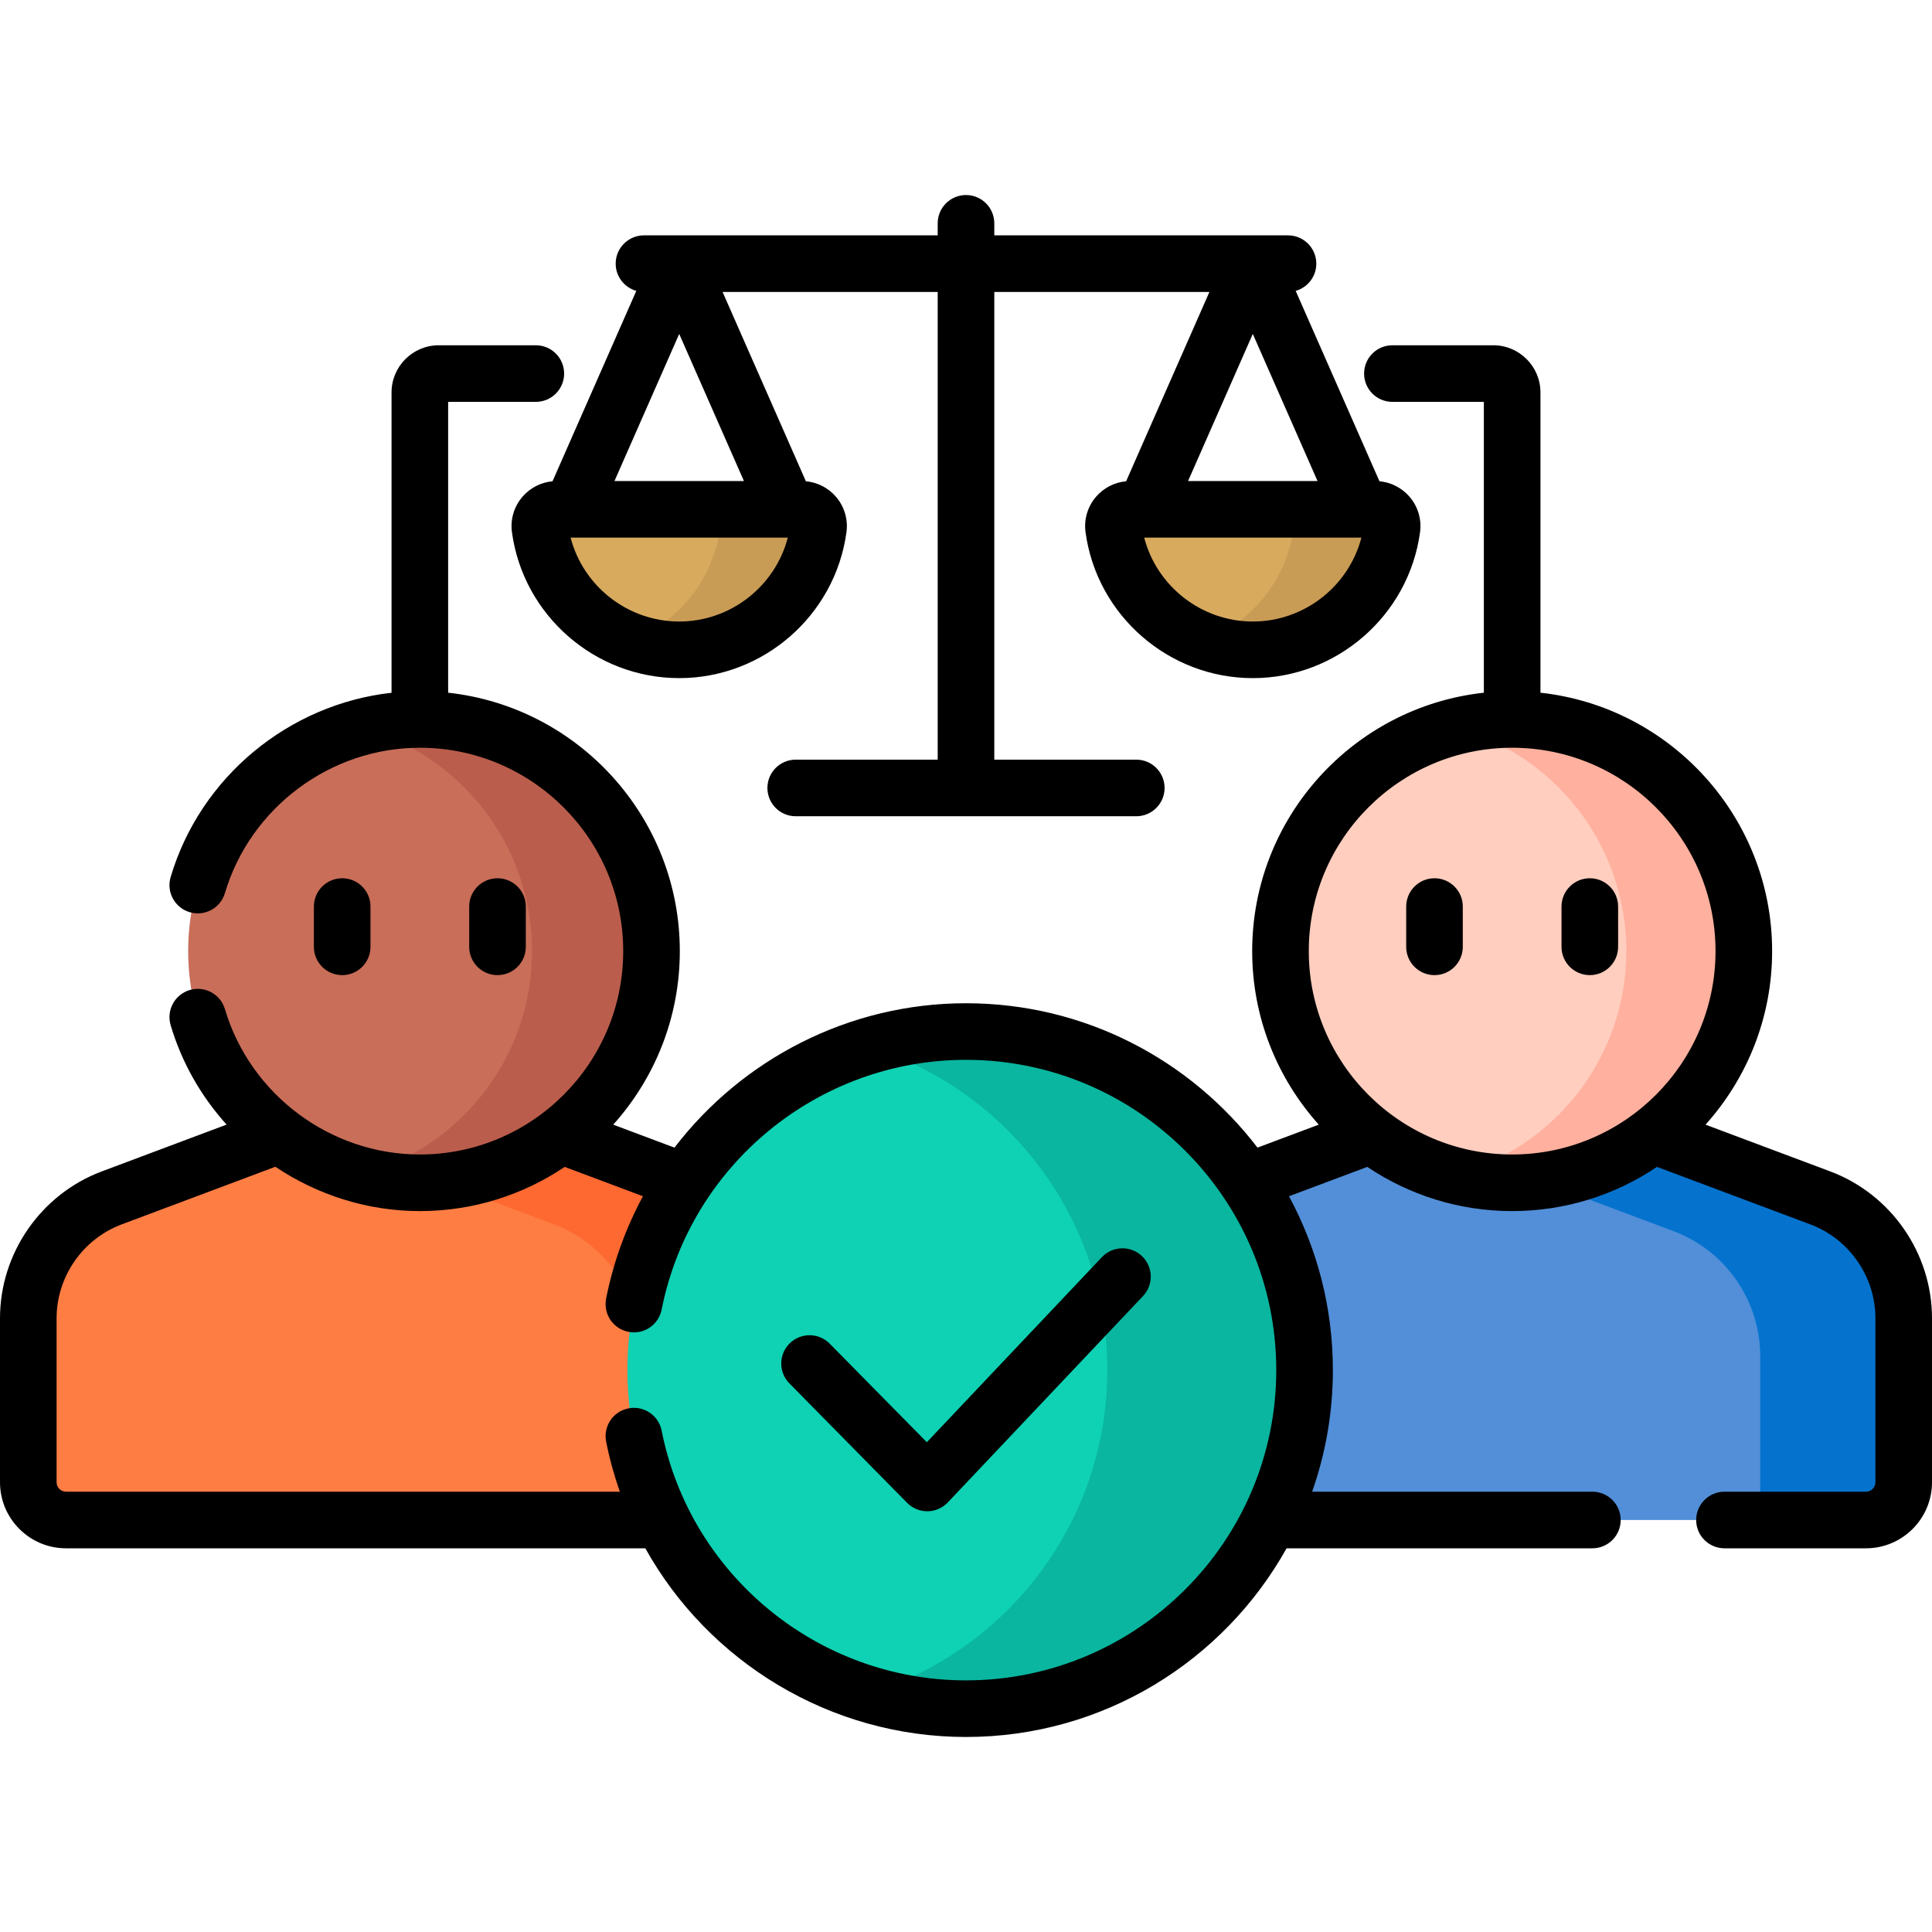 <svg id="Capa_1" enable-background="new 0 0 512 512" viewBox="0 0 512 512" xmlns="http://www.w3.org/2000/svg"><g><g><g><g><g><path d="m167.277 363.094c0-18.343 5.595-35.404 15.169-49.565l-35.168-13.188c-10.054 7.518-22.523 11.975-36.014 11.975s-25.961-4.457-36.015-11.975l-45.651 17.12c-13.292 4.984-22.098 17.69-22.098 31.886v43.469c0 5.523 4.477 10 10 10h159.182c-6.013-11.957-9.405-25.45-9.405-39.722z" fill="#fe7d43"/></g><g><path d="m146.754 324.434c10.88 4.08 18.838 13.144 21.746 24.013 2.087-12.51 6.796-24.141 13.549-34.308l-2.433-1.672-32.338-12.127c-9.313 6.964-20.702 11.294-33.053 11.896z" fill="#fd6930"/></g><g><g><circle cx="111.263" cy="252.055" fill="#c96e59" r="61.395"/></g><g><path d="m111.263 190.659c-5.475 0-10.778.726-15.829 2.071 26.234 6.983 45.566 30.892 45.566 59.325s-19.332 52.342-45.566 59.325c5.051 1.344 10.355 2.071 15.829 2.071 33.908 0 61.395-27.488 61.395-61.395s-27.487-61.397-61.395-61.397z" fill="#bb5d4c"/></g></g></g><g><g><path d="m482.403 317.46-45.651-17.12c-10.054 7.518-22.523 11.975-36.014 11.975s-25.961-4.457-36.015-11.975l-35.168 13.189c9.573 14.161 15.168 31.222 15.168 49.565 0 14.272-3.392 27.765-9.405 39.723h159.182c5.523 0 10-4.477 10-10v-43.469c0-14.196-8.806-26.903-22.097-31.888z" fill="#528fd8"/></g><g><g><path d="m482.403 317.46-45.651-17.12c-8.801 6.581-19.453 10.816-31.021 11.77l37.754 14.158c13.828 5.186 22.988 18.405 22.988 33.173v43.375h28.027c5.523 0 10-4.477 10-10v-43.469c0-14.195-8.806-26.902-22.097-31.887z" fill="#0573ce"/></g></g><g><g><circle cx="400.737" cy="252.055" fill="#ffcebf" r="61.395"/></g><g><path d="m400.737 190.659c-5.379 0-10.594.697-15.566 1.996 26.369 6.892 45.829 30.871 45.829 59.4s-19.46 52.508-45.829 59.399c4.972 1.299 10.187 1.996 15.566 1.996 33.908 0 61.395-27.488 61.395-61.395s-27.488-61.396-61.395-61.396z" fill="#ffb09e"/></g></g></g></g><g><g><circle cx="256" cy="363.093" fill="#0ed2b3" r="89.723"/></g><g><path d="m256 273.37c-9.093 0-17.868 1.357-26.138 3.872 36.802 11.191 63.585 45.391 63.585 85.851s-26.783 74.66-63.585 85.851c8.271 2.515 17.046 3.872 26.138 3.872 49.553 0 89.723-40.17 89.723-89.723s-40.17-89.723-89.723-89.723z" fill="#0ab69f"/></g></g><g><g><path d="m147.544 134.979c-2.691 0-4.803 2.368-4.443 5.034 2.458 18.182 18.039 32.198 36.895 32.198s34.437-14.016 36.895-32.198c.36-2.667-1.752-5.034-4.443-5.034z" fill="#d8aa5e"/></g><g><g><path d="m299.552 134.979c-2.691 0-4.803 2.368-4.443 5.034 2.458 18.182 18.039 32.198 36.895 32.198s34.437-14.016 36.895-32.198c.36-2.667-1.751-5.034-4.443-5.034z" fill="#d8aa5e"/></g><g><path d="m364.456 134.979h-26.069c2.691 0 4.803 2.368 4.443 5.034-1.86 13.759-11.238 25.127-23.861 29.846 4.057 1.517 8.448 2.352 13.034 2.352 18.855 0 34.437-14.016 36.895-32.198.361-2.667-1.75-5.034-4.442-5.034z" fill="#c99c56"/></g><g><path d="m212.448 134.979h-26.068c2.691 0 4.803 2.368 4.443 5.034-1.86 13.759-11.238 25.127-23.861 29.846 4.057 1.517 8.448 2.352 13.034 2.352 18.855 0 34.437-14.016 36.895-32.198.36-2.667-1.752-5.034-4.443-5.034z" fill="#c99c56"/></g></g></g></g><g><path d="m98.183 250.919v-10.672c0-4.143-3.358-7.5-7.5-7.5s-7.5 3.357-7.5 7.5v10.672c0 4.143 3.358 7.5 7.5 7.5s7.5-3.357 7.5-7.5z"/><path d="m139.344 250.919v-10.672c0-4.143-3.358-7.5-7.5-7.5s-7.5 3.357-7.5 7.5v10.672c0 4.143 3.358 7.5 7.5 7.5s7.5-3.357 7.5-7.5z"/><path d="m485.036 310.438-33.052-12.395c10.964-12.205 17.649-28.328 17.649-45.988 0-35.454-26.922-64.729-61.396-68.48v-79.575c0-6.893-5.607-12.5-12.5-12.5h-26.737c-4.142 0-7.5 3.357-7.5 7.5s3.358 7.5 7.5 7.5h24.237v77.075c-34.473 3.75-61.396 33.025-61.396 68.48 0 17.659 6.685 33.782 17.648 45.987l-16.241 6.091c-17.781-23.242-45.791-38.263-77.248-38.263-31.051 0-59.302 14.823-77.257 38.26l-16.233-6.088c10.964-12.205 17.648-28.328 17.648-45.988 0-35.454-26.922-64.729-61.395-68.48v-77.074h23.237c4.142 0 7.5-3.357 7.5-7.5s-3.358-7.5-7.5-7.5h-25.737c-6.893 0-12.5 5.607-12.5 12.5v79.588c-27.17 3.025-50.646 22.248-58.54 48.832-1.179 3.971 1.084 8.146 5.055 9.324 3.971 1.182 8.146-1.084 9.325-5.055 6.736-22.686 27.98-38.53 51.66-38.53 29.718 0 53.895 24.178 53.895 53.896s-24.177 53.896-53.895 53.896c-23.68 0-44.924-15.845-51.66-38.53-1.179-3.971-5.354-6.235-9.325-5.055-3.971 1.179-6.234 5.354-5.055 9.324 2.96 9.969 8.112 18.905 14.827 26.34l-33.086 12.408c-16.128 6.048-26.964 21.685-26.964 38.91v43.469c0 9.649 7.851 17.5 17.5 17.5h153.517c16.797 30.128 49.02 50 84.983 50 36.481 0 68.328-20.201 84.957-50h81.043c4.142 0 7.5-3.357 7.5-7.5s-3.358-7.5-7.5-7.5h-74.273c3.555-10.089 5.496-20.933 5.496-32.223 0-16.659-4.214-32.351-11.628-46.071l20.758-7.785c10.976 7.392 24.184 11.712 38.384 11.712 14.199 0 27.407-4.32 38.383-11.712l40.648 15.244c10.307 3.866 17.232 13.859 17.232 24.866v43.469c0 1.379-1.122 2.5-2.5 2.5h-37.5c-4.142 0-7.5 3.357-7.5 7.5s3.358 7.5 7.5 7.5h37.5c9.649 0 17.5-7.851 17.5-17.5v-43.469c0-17.225-10.836-32.862-26.964-38.91zm-229.036 134.878c-39.152 0-73.072-27.832-80.654-66.178-.803-4.063-4.754-6.713-8.812-5.902-4.063.804-6.707 4.749-5.903 8.812.901 4.557 2.131 8.982 3.635 13.268h-146.766c-1.378 0-2.5-1.121-2.5-2.5v-43.469c0-11.007 6.925-21 17.231-24.865l40.743-15.28c11.105 7.452 24.364 11.747 38.289 11.747 14.199 0 27.407-4.32 38.383-11.712l20.743 7.779c-4.505 8.344-7.846 17.446-9.759 27.121-.804 4.063 1.839 8.009 5.903 8.812 4.059.812 8.009-1.838 8.812-5.902 7.582-38.347 41.502-66.179 80.654-66.179 45.338 0 82.223 36.886 82.223 82.224s-36.884 82.224-82.222 82.224zm90.841-193.261c0-29.718 24.177-53.896 53.896-53.896s53.896 24.178 53.896 53.896-24.177 53.896-53.896 53.896-53.896-24.179-53.896-53.896z"/><path d="m380.156 232.747c-4.142 0-7.5 3.357-7.5 7.5v10.672c0 4.143 3.358 7.5 7.5 7.5s7.5-3.357 7.5-7.5v-10.672c0-4.143-3.358-7.5-7.5-7.5z"/><path d="m421.317 232.747c-4.142 0-7.5 3.357-7.5 7.5v10.672c0 4.143 3.358 7.5 7.5 7.5s7.5-3.357 7.5-7.5v-10.672c0-4.143-3.358-7.5-7.5-7.5z"/><path d="m292.014 333.158-46.395 49.046-25.738-26.12c-2.908-2.952-7.657-2.987-10.606-.078-2.95 2.907-2.985 7.655-.078 10.605l31.191 31.653c1.411 1.432 3.335 2.236 5.342 2.236h.077c2.035-.021 3.974-.868 5.372-2.346l51.733-54.688c2.846-3.01 2.714-7.756-.295-10.603-3.011-2.847-7.759-2.713-10.603.295z"/><path d="m168.628 77.085-22.201 50.453c-3.045.285-5.883 1.719-7.916 4.043-2.266 2.594-3.302 6.032-2.843 9.436 2.982 22.059 22.039 38.693 44.328 38.693s41.345-16.635 44.328-38.694c.459-3.402-.577-6.841-2.843-9.435-2.032-2.325-4.871-3.758-7.916-4.043l-22.075-50.166h57.01v123.944h-37.627c-4.142 0-7.5 3.357-7.5 7.5s3.358 7.5 7.5 7.5h90.255c4.142 0 7.5-3.357 7.5-7.5s-3.358-7.5-7.5-7.5h-37.628v-123.944h57.01l-22.075 50.167c-3.045.285-5.884 1.718-7.916 4.043-2.266 2.594-3.302 6.032-2.843 9.436 2.982 22.059 22.039 38.693 44.328 38.693s41.346-16.635 44.328-38.694c.459-3.402-.577-6.841-2.843-9.435-2.032-2.325-4.871-3.758-7.916-4.043l-22.201-50.453c3.152-.887 5.466-3.777 5.466-7.213 0-4.143-3.358-7.5-7.5-7.5h-77.838v-3.188c0-4.143-3.358-7.5-7.5-7.5s-7.5 3.357-7.5 7.5v3.188h-77.838c-4.142 0-7.5 3.357-7.5 7.5 0 3.436 2.314 6.325 5.466 7.212zm163.376 87.626c-13.621 0-25.425-9.34-28.779-22.232h57.559c-3.355 12.892-15.159 22.232-28.78 22.232zm-17.155-37.232 17.155-38.985 17.155 38.985zm-134.853 37.232c-13.621 0-25.426-9.34-28.78-22.232h57.559c-3.354 12.892-15.158 22.232-28.779 22.232zm-17.155-37.232 17.155-38.985 17.155 38.985z"/></g></g><g/><g/><g/><g/><g/><g/><g/><g/><g/><g/><g/><g/><g/><g/><g/></svg>